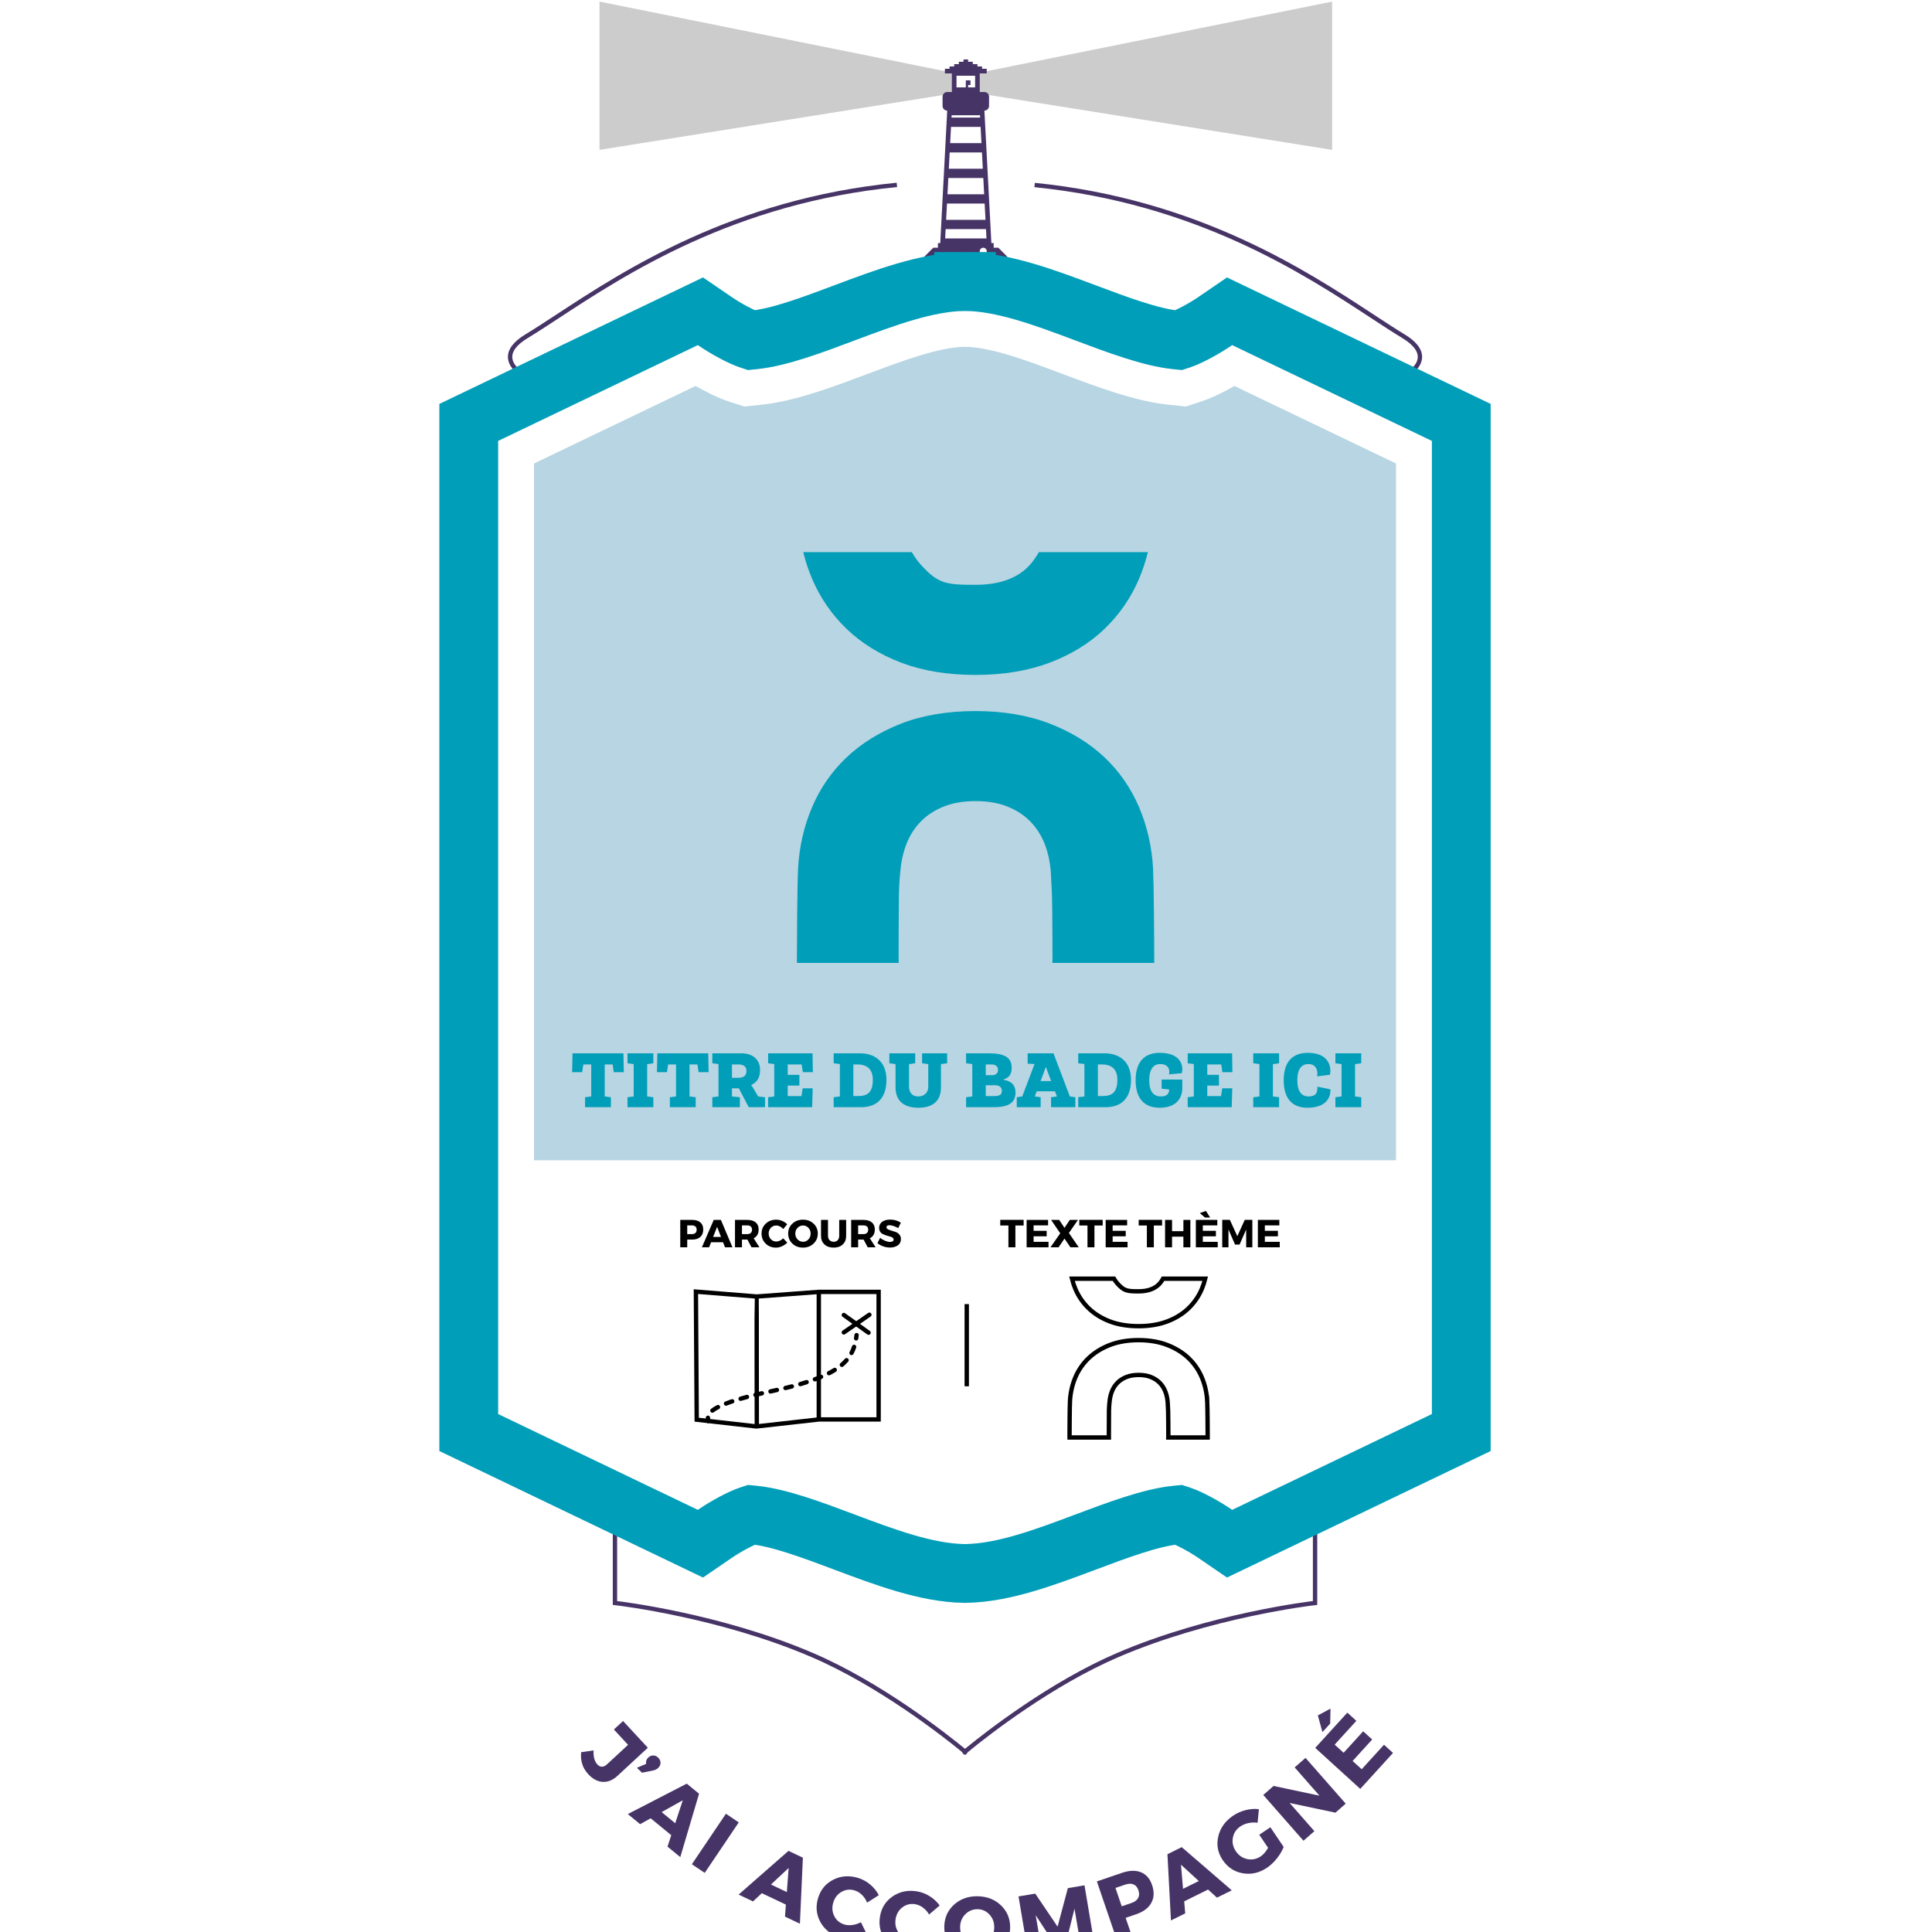 <?xml version="1.0" encoding="UTF-8" standalone="no"?>
<svg xmlns:dc="http://purl.org/dc/elements/1.1/"
  xmlns:cc="http://creativecommons.org/ns#"
  xmlns:rdf="http://www.w3.org/1999/02/22-rdf-syntax-ns#"
  xmlns:svg="http://www.w3.org/2000/svg"
  xmlns="http://www.w3.org/2000/svg"
  xmlns:xlink="http://www.w3.org/1999/xlink" version="1.1" x="0px" y="0px" width="100%" height="100%" viewBox="0 0 888.189 888.189" enable-background="new 0 0 850.394 841.89" xml:space="preserve" id="svg2303">
  <defs id="defs2307">

    <clipPath id="SVGID_2_-4">
      <use height="100%" width="100%" y="0" x="0" xlink:href="#SVGID_1_-0" overflow="visible" id="use122" />
    </clipPath>
    <clipPath id="SVGID_4_">
      <use height="100%" width="100%" y="0" x="0" xlink:href="#SVGID_3_" overflow="visible" id="use132" />
    </clipPath>
    <path id="SVGID_1_-0" d="m 404.664,50.394 c 1.172,3.438 3.039,6.252 4.836,8.439 l -19.805,17.313 c -3.164,-1.836 -6.135,-4.258 -8.674,-7.969 l -13.156,3.746 c 0,0 -1.5,20.816 0.125,20.816 1.625,0 20.75,-1.5 22,-1.5 1.25,0 37.625,-22.125 37.625,-22.125 l 13.875,-38 c 0,0 -0.625,-12.084 -1,-12.291 -0.375,-0.209 -36.375,17.006 -36.375,17.006 z" />
    <path id="SVGID_3_" d="m 453.475,81.825 c 1.949,-1.783 5.014,-5.445 6.551,-8.467 l 18.717,21.805 0.957,1.021 c -2.836,3.092 -6.361,5.285 -9.527,6.563 l 4.693,17.242 13.125,9.75 0.375,-10.625 c 0,0 -5.125,-47.875 -5.375,-48.25 -0.25,-0.375 -24.334,-23.75 -24.334,-23.75 0,0 -13.166,1.125 -13.166,1.5 0,0.375 -9.506,10 -9.506,10 l 5.662,19.625 z" />
    <clipPath id="SVGID_2_-4-8">
      <use id="use122-9" overflow="visible" xlink:href="#SVGID_1_-0" x="0" y="0" width="100%" height="100%" />
    </clipPath>
    <clipPath id="SVGID_4_-4">
      <use id="use132-1" overflow="visible" xlink:href="#SVGID_3_" x="0" y="0" width="100%" height="100%" />
    </clipPath>
    <path d="m 404.664,50.394 c 1.172,3.438 3.039,6.252 4.836,8.439 l -19.805,17.313 c -3.164,-1.836 -6.135,-4.258 -8.674,-7.969 l -13.156,3.746 c 0,0 -1.5,20.816 0.125,20.816 1.625,0 20.75,-1.5 22,-1.5 1.25,0 37.625,-22.125 37.625,-22.125 l 13.875,-38 c 0,0 -0.625,-12.084 -1,-12.291 -0.375,-0.209 -36.375,17.006 -36.375,17.006 z" id="path300" />
    <path d="m 453.475,81.825 c 1.949,-1.783 5.014,-5.445 6.551,-8.467 l 18.717,21.805 0.957,1.021 c -2.836,3.092 -6.361,5.285 -9.527,6.563 l 4.693,17.242 13.125,9.75 0.375,-10.625 c 0,0 -5.125,-47.875 -5.375,-48.25 -0.25,-0.375 -24.334,-23.75 -24.334,-23.75 0,0 -13.166,1.125 -13.166,1.5 0,0.375 -9.506,10 -9.506,10 l 5.662,19.625 z" id="path307" />

  </defs>
  <!-- <g id="layer4">
    <g style="display:inline;fill:#ffffff;stroke:none" id="filet_3_posture" transform="translate(0.11,-8)">
      <path id="path148-2" d="m 442.964,137.394 c -0.019,0 -0.051,0 -0.076,0 v 0.033 c -17.186,0.316 -36.207,7.441 -54.628,14.359 -14.804,5.559 -30.104,11.326 -41.793,12.484 l -1.201,0.123 -1.079,-0.354 c -3.614,-1.203 -10.563,-4.916 -15.482,-8.283 L 321.892,151.1 215.39,202.198 v 464.374 l 106.501,51.104 6.813,-4.66 c 4.919,-3.367 11.868,-7.078 15.482,-8.271 l 1.079,-0.357 1.201,0.117 c 11.689,1.166 26.989,6.922 41.793,12.477 18.427,6.924 37.442,14.047 54.628,14.367 l 1,0.035 c 0.025,0 -0.942,0 -0.924,0 0.192,0 0.375,-0.021 0.56,-0.021 0.195,0 0.384,0.021 0.563,0.021 0.032,0 -0.942,0 -0.917,0 l 1,-0.035 c 17.192,-0.32 36.207,-7.445 54.622,-14.367 14.799,-5.555 30.119,-11.311 41.794,-12.477 l 1.202,-0.117 1.077,0.357 c 3.622,1.193 10.568,4.904 15.489,8.271 l 6.807,4.66 106.512,-51.104 V 202.198 L 565.16,151.1 l -6.807,4.656 c -4.921,3.367 -11.867,7.08 -15.489,8.283 l -1.077,0.354 -1.202,-0.123 c -11.675,-1.158 -26.995,-6.926 -41.794,-12.484 -18.415,-6.918 -37.43,-14.043 -54.622,-14.359 v -0.033 c -0.025,0 -0.051,0 -0.083,0 -0.18,0 -0.368,0.012 -0.563,0.012 -0.184,-0.001 -0.366,-0.012 -0.559,-0.012 z" stroke-miterlimit="10" stroke-width="27" stroke="#009eb9" fill="none" style="fill:#ffffff;stroke:none" />
    </g>
  </g> -->
  <g id="layer26" style="display:inline">
    <g transform="translate(11,30)" id="texte_posture">
      <g id="g30">
        <path fill="#473467" d="m 286.824,773.482 -13.913,12.881 c -2.172,2.012 -4.448,2.947 -6.83,2.809 -2.382,-0.138 -4.597,-1.314 -6.644,-3.525 -2.591,-2.799 -3.679,-6.17 -3.262,-10.117 l 5.721,-0.827 c -0.167,2.881 0.401,5.025 1.705,6.435 1.359,1.467 2.88,1.422 4.563,-0.136 l 9.568,-8.859 -6.521,-7.044 4.227,-3.914 z" id="path2" />
        <path fill="#473467" d="m 291.595,778.033 c 0.651,0.63 1.003,1.379 1.055,2.246 0.052,0.866 -0.274,1.664 -0.979,2.392 -0.631,0.651 -1.454,1.079 -2.469,1.284 l -5.047,1.016 -2.356,-2.281 4.242,-1.794 c -0.206,-1.053 0.081,-1.981 0.86,-2.786 0.686,-0.709 1.467,-1.066 2.345,-1.07 0.876,-0.007 1.66,0.325 2.349,0.993 z" id="path4" />
        <path fill="#473467" d="m 297.596,813.683 -9.465,-7.762 -4.85,2.697 -5.66,-4.643 27.095,-13.991 5.66,4.642 -8.629,29.133 -5.877,-4.818 z m 1.816,-5.495 3.476,-10.548 -9.724,5.425 z" id="path6" />
        <path fill="#473467" d="m 312.975,831.015 -5.904,-3.98 15.651,-23.217 5.904,3.98 z" id="path8" />
        <path fill="#473467" d="m 350.287,845.603 -11.054,-5.256 -4.059,3.783 -6.61,-3.143 22.933,-20.101 6.611,3.144 -1.367,30.354 -6.863,-3.264 z m 0.44,-5.77 0.836,-11.073 -8.133,7.604 z" id="path10" />
        <path fill="#473467" d="m 383.661,833.382 c 1.985,0.622 3.81,1.643 5.476,3.059 1.665,1.418 2.957,3.024 3.874,4.821 l -5.392,3.423 c -0.53,-1.34 -1.302,-2.512 -2.314,-3.514 -1.012,-1.002 -2.117,-1.691 -3.313,-2.066 -2.112,-0.663 -4.114,-0.474 -6.006,0.568 -1.893,1.041 -3.182,2.656 -3.868,4.844 -0.702,2.239 -0.577,4.333 0.378,6.281 0.953,1.948 2.486,3.254 4.598,3.916 1.12,0.352 2.371,0.437 3.756,0.256 1.384,-0.18 2.698,-0.605 3.943,-1.277 l 2.652,5.443 c -1.913,1.021 -3.996,1.666 -6.247,1.938 -2.252,0.272 -4.356,0.101 -6.315,-0.515 -4.021,-1.262 -6.955,-3.621 -8.805,-7.08 -1.849,-3.459 -2.159,-7.147 -0.93,-11.066 1.205,-3.841 3.574,-6.627 7.107,-8.355 3.533,-1.727 7.334,-1.953 11.406,-0.676 z" id="path12" />
        <path fill="#473467" d="m 410.619,839.513 c 2.052,0.34 4.002,1.094 5.85,2.264 1.847,1.17 3.351,2.58 4.511,4.231 l -4.859,4.144 c -0.713,-1.253 -1.641,-2.305 -2.783,-3.155 -1.144,-0.851 -2.334,-1.379 -3.57,-1.583 -2.185,-0.36 -4.14,0.107 -5.867,1.403 -1.727,1.296 -2.777,3.075 -3.151,5.338 -0.382,2.315 0.035,4.37 1.252,6.166 1.217,1.796 2.917,2.874 5.102,3.234 1.157,0.19 2.409,0.101 3.755,-0.272 1.345,-0.371 2.587,-0.978 3.726,-1.816 l 3.388,5.019 c -1.752,1.278 -3.724,2.21 -5.914,2.794 -2.191,0.584 -4.3,0.709 -6.326,0.375 -4.157,-0.688 -7.393,-2.613 -9.708,-5.779 -2.315,-3.166 -3.138,-6.775 -2.469,-10.826 0.655,-3.973 2.611,-7.063 5.867,-9.269 3.256,-2.206 6.986,-2.962 11.196,-2.268 z" id="path14" />
        <path fill="#473467" d="m 438.52,841.759 c 4.346,0.088 7.932,1.516 10.756,4.279 2.824,2.766 4.195,6.174 4.112,10.227 -0.083,4.078 -1.599,7.462 -4.547,10.148 -2.949,2.688 -6.582,3.988 -10.901,3.9 -4.319,-0.088 -7.891,-1.527 -10.715,-4.319 -2.823,-2.791 -4.193,-6.239 -4.11,-10.346 0.083,-4.079 1.592,-7.436 4.525,-10.07 2.935,-2.633 6.562,-3.907 10.88,-3.819 z m -0.041,5.961 c -2.187,-0.045 -4.069,0.711 -5.647,2.266 -1.578,1.555 -2.392,3.506 -2.439,5.852 -0.047,2.346 0.692,4.342 2.219,5.986 1.527,1.645 3.37,2.488 5.53,2.532 2.159,0.044 4.009,-0.725 5.548,-2.308 1.539,-1.582 2.333,-3.547 2.38,-5.893 0.048,-2.346 -0.665,-4.328 -2.14,-5.945 -1.474,-1.616 -3.291,-2.447 -5.451,-2.49 z" id="path16" />
        <path fill="#473467" d="m 492.223,864.377 -6.192,1.042 -3.06,-17.941 -4.071,16.302 -4.576,0.77 -9.182,-14.071 3.02,17.947 -6.272,1.056 -4.651,-27.651 7.691,-1.295 10.263,15.188 4.727,-17.71 7.652,-1.287 z" id="path18" />
        <path fill="#473467" d="m 493.261,834.929 11.548,-3.937 c 3.382,-1.153 6.279,-1.246 8.694,-0.28 2.414,0.966 4.125,2.926 5.132,5.879 1.058,3.104 0.946,5.833 -0.337,8.186 -1.282,2.354 -3.615,4.106 -6.997,5.26 l -4.808,1.639 2.543,7.459 -6.739,2.297 z m 8.547,3.004 2.878,8.442 4.468,-1.523 c 1.489,-0.507 2.513,-1.265 3.07,-2.272 0.559,-1.007 0.601,-2.205 0.128,-3.594 -0.465,-1.362 -1.222,-2.26 -2.271,-2.691 -1.049,-0.43 -2.317,-0.393 -3.807,0.115 z" id="path20" />
        <path fill="#473467" d="m 544.375,838.664 -10.967,5.437 0.463,5.528 -6.558,3.252 -1.611,-30.453 6.559,-3.25 23.007,19.847 -6.81,3.376 z m -4.262,-3.914 -8.186,-7.506 0.945,11.094 z" id="path22" />
        <path fill="#473467" d="m 567.918,813.486 5.106,-3.446 6.108,9.052 c -0.663,1.734 -1.695,3.484 -3.094,5.248 -1.398,1.765 -2.905,3.191 -4.519,4.28 -3.537,2.388 -7.252,3.246 -11.146,2.576 -3.894,-0.669 -6.982,-2.695 -9.265,-6.077 -2.268,-3.359 -2.946,-6.987 -2.036,-10.883 0.909,-3.896 3.199,-7.082 6.868,-9.558 1.725,-1.163 3.646,-2.01 5.767,-2.54 2.119,-0.529 4.134,-0.667 6.044,-0.412 l -0.608,6.25 c -1.362,-0.207 -2.749,-0.164 -4.16,0.129 -1.41,0.293 -2.658,0.805 -3.74,1.535 -1.901,1.283 -3.055,3.02 -3.46,5.207 -0.405,2.187 0.048,4.254 1.36,6.199 1.328,1.967 3.091,3.174 5.291,3.619 2.198,0.447 4.26,0.021 6.183,-1.277 1.238,-0.835 2.354,-2.135 3.351,-3.901 z" id="path24" />
        <path fill="#473467" d="m 607.653,799.184 -4.719,4.144 -21.054,-4.457 11.375,12.955 -5.02,4.407 -18.475,-21.041 4.72,-4.144 21.109,4.461 -11.4,-12.985 4.989,-4.381 z" id="path26" />
        <path fill="#473467" d="m 612.546,761.111 -9.965,10.941 4.11,3.744 8.996,-9.878 4.14,3.771 -8.995,9.878 4.17,3.798 10.262,-11.268 4.14,3.77 -15.055,16.532 -20.702,-18.853 14.759,-16.207 z m -11.872,-5.619 -0.159,6.889 -3.555,3.904 -2.114,-7.66 z" id="path28" />
      </g>
    </g>
  </g>
  <g id="layer25" style="display:inline">
    <g style="display:inline" id="filet_separation_theme" transform="translate(0.11,-8)">
      <line id="line33" y2="645.306" x2="444.331" y1="607.523" x1="444.331" stroke-miterlimit="10" stroke-width="2" stroke="#000000" fill="none" />
    </g>
  </g>
  <g id="layer24" style="display:inline">
    <g transform="translate(0.11,-8)" id="picto_theme" style="display:inline">
      <g id="g40">
        <path fill="none" stroke="#000000" stroke-width="2" stroke-miterlimit="10" d="m 500.417,609.492 c 2.644,2.539 5.906,4.559 9.697,6.002 3.789,1.447 8.237,2.18 13.221,2.18 4.916,0 9.348,-0.732 13.17,-2.18 3.824,-1.443 7.104,-3.463 9.746,-6.002 2.646,-2.541 4.717,-5.551 6.155,-8.945 0.629,-1.488 1.151,-3.064 1.555,-4.697 h -19.366 c -0.51,0.879 -1.024,1.609 -1.57,2.223 -2.11,2.381 -5.369,3.588 -9.689,3.588 -5.246,0 -6.664,-0.176 -9.737,-3.586 -0.556,-0.613 -1.065,-1.322 -1.593,-2.225 h -19.299 c 0.402,1.627 0.926,3.205 1.56,4.697 1.437,3.398 3.506,6.408 6.15,8.945 z" id="path36" />
        <path fill="none" stroke="#000000" stroke-width="2" stroke-miterlimit="10" d="m 554.881,652.128 c -0.202,-3.842 -1.036,-7.518 -2.477,-10.92 -1.438,-3.389 -3.506,-6.379 -6.152,-8.883 -2.641,-2.502 -5.922,-4.521 -9.75,-6.002 -3.826,-1.479 -8.256,-2.229 -13.168,-2.229 -4.978,0 -9.426,0.75 -13.219,2.227 -3.794,1.482 -7.059,3.502 -9.701,6.004 -2.642,2.502 -4.712,5.49 -6.149,8.883 -1.44,3.398 -2.275,7.072 -2.478,10.922 -0.141,3.045 -0.203,12.775 -0.203,15.961 0,0.238 0.002,0.463 0.006,0.691 l 0.002,0.07 h 18.077 l -0.002,-0.137 c -0.005,-0.273 -0.009,-0.549 -0.009,-0.834 0,-1.51 0.018,-9.703 0.054,-11.221 0.036,-1.572 0.12,-2.906 0.255,-4.074 0.139,-1.756 0.508,-3.416 1.1,-4.918 0.596,-1.506 1.449,-2.836 2.541,-3.951 1.09,-1.117 2.459,-2.01 4.064,-2.654 1.604,-0.641 3.51,-0.967 5.662,-0.967 2.152,0 4.058,0.326 5.662,0.967 1.603,0.643 2.972,1.537 4.068,2.654 1.088,1.119 1.94,2.447 2.535,3.951 0.59,1.5 0.961,3.16 1.102,4.934 0.068,1.199 0.138,2.545 0.207,4.049 0.066,1.525 0.099,9.721 0.099,11.23 0,0.25 -0.007,0.492 -0.015,0.734 -0.002,0.078 -0.004,0.156 -0.006,0.236 h 18.094 v -0.092 c 0.004,-0.219 0.008,-0.439 0.008,-0.67 0,-3.422 -0.07,-12.98 -0.207,-15.961 z" id="path38" />
      </g>
    </g>
  </g>
  <g id="layer23" style="display:inline">
    <g style="display:inline" id="texte_picto_theme" transform="translate(0.11,-8)">
      <g id="g63">
        <path id="path43" d="m 470.49,571.394 h -3.799 v 10.025 h -3.203 v -10.025 h -3.763 v -2.593 h 10.765 z" />
        <path id="path45" d="m 481.721,571.339 h -6.66 v 2.502 h 6.013 v 2.52 h -6.013 v 2.539 h 6.858 v 2.52 h -10.063 v -12.6 h 9.864 v 2.519 z" />
        <path id="path47" d="m 491.296,574.832 4.519,6.588 h -3.834 l -2.718,-4.014 -2.719,4.014 h -3.726 l 4.5,-6.443 -4.212,-6.156 h 3.727 l 2.43,3.672 2.43,-3.672 h 3.762 z" />
        <path id="path49" d="m 506.832,571.394 h -3.799 v 10.025 h -3.203 v -10.025 h -3.763 v -2.593 h 10.765 z" />
        <path id="path51" d="m 518.063,571.339 h -6.66 v 2.502 h 6.013 v 2.52 h -6.013 v 2.539 h 6.858 v 2.52 h -10.063 v -12.6 h 9.864 v 2.519 z" />
        <path id="path53" d="m 534.136,571.394 h -3.798 v 10.025 h -3.204 v -10.025 h -3.762 v -2.593 h 10.764 z" />
        <path id="path55" d="m 547.132,581.419 h -3.203 v -4.896 h -5.221 v 4.896 h -3.204 v -12.6 h 3.204 v 5.184 h 5.221 v -5.184 h 3.203 z" />
        <path id="path57" d="m 559.517,571.339 h -6.66 v 2.502 h 6.012 v 2.52 h -6.012 v 2.539 h 6.857 v 2.52 h -10.063 v -12.6 h 9.865 v 2.519 z m -3.312,-3.618 h -2.376 l -2.34,-2.034 2.808,-0.99 z" />
        <path id="path59" d="M 575.626,581.419 H 572.8 l -0.018,-8.189 -3.024,6.93 h -2.088 l -3.024,-6.93 v 8.189 h -2.861 v -12.618 h 3.51 l 3.42,7.507 3.42,-7.507 h 3.492 v 12.618 z" />
        <path id="path61" d="m 588.029,571.339 h -6.66 v 2.502 h 6.012 v 2.52 h -6.012 v 2.539 h 6.857 v 2.52 h -10.063 v -12.6 h 9.865 v 2.519 z" />
      </g>
    </g>
  </g>
  <g id="layer22" style="display:inline">
    <g style="display:inline" id="picto_categorie" transform="translate(0.11,-8)">
      <g id="g86">
        <polygon id="polygon66" points="403.813,601.916 403.813,660.541 376.438,660.541 347.649,663.769 320.188,660.666 319.813,601.791 347.813,604.041 376.313,601.916 " stroke-miterlimit="10" stroke-width="2" stroke="#000000" fill="none" />
        <path id="path68" d="m 347.813,604.041 c -0.125,0.25 0,59.729 0,59.729" stroke-miterlimit="10" stroke-width="2" stroke="#000000" fill="none" />
        <line id="line70" y2="660.541" x2="376.313" y1="601.916" x1="376.313" stroke-miterlimit="10" stroke-width="2" stroke="#000000" fill="none" />
        <line id="line72" y2="620.666" x2="399.188" y1="612.541" x1="387.813" stroke-miterlimit="10" stroke-linecap="round" stroke-width="2" stroke="#000000" fill="none" />
        <line id="line74" y2="612.416" x2="399.563" y1="620.541" x1="387.813" stroke-miterlimit="10" stroke-linecap="round" stroke-width="2" stroke="#000000" fill="none" />
        <g id="g84">
          <g id="g82">
            <path id="path76" d="m 325.438,661.291 c 0,-0.416 -0.116,-0.914 -0.097,-1.493" stroke-miterlimit="10" stroke-linecap="round" stroke-width="2" stroke="#000000" fill="none" />
            <path id="path78" d="m 327.393,656.475 c 2.993,-2.349 10.204,-5.333 27.295,-8.935 29.125,-6.138 36.234,-12.972 38.403,-22.283" stroke-dasharray="3.029, 4.039" stroke-miterlimit="10" stroke-linecap="round" stroke-width="2" stroke="#000000" fill="none" />
            <path id="path80" d="m 393.478,623.273 c 0.079,-0.487 0.148,-0.981 0.21,-1.482" stroke-miterlimit="10" stroke-linecap="round" stroke-width="2" stroke="#000000" fill="none" />
          </g>
        </g>
      </g>
    </g>
  </g>
  <g id="layer21" style="display:inline">
    <g style="display:inline" id="texte_picto_categorie" transform="translate(0.11,-8)">
      <g id="g105">
        <path id="path89" d="m 312.622,568.82 h 5.49 c 1.608,0 2.856,0.381 3.744,1.143 0.888,0.762 1.332,1.846 1.332,3.249 0,1.476 -0.444,2.622 -1.332,3.438 -0.888,0.816 -2.136,1.224 -3.744,1.224 h -2.286 v 3.546 h -3.204 z m 3.204,2.519 v 4.014 h 2.124 c 0.708,0 1.254,-0.174 1.638,-0.521 0.384,-0.348 0.576,-0.852 0.576,-1.512 0,-0.648 -0.192,-1.141 -0.576,-1.477 -0.384,-0.336 -0.93,-0.504 -1.638,-0.504 z" />
        <path id="path91" d="m 332.296,579.097 h -5.508 l -0.918,2.322 h -3.294 l 5.436,-12.6 h 3.294 l 5.31,12.6 h -3.42 z m -0.936,-2.43 -1.8,-4.662 -1.836,4.662 z" />
        <path id="path93" d="m 345.382,581.419 -1.872,-3.546 h -0.09 -2.43 v 3.546 h -3.204 v -12.6 h 5.634 c 1.668,0 2.958,0.381 3.87,1.143 0.912,0.762 1.368,1.846 1.368,3.249 0,1.944 -0.762,3.294 -2.286,4.05 l 2.646,4.158 z m -4.392,-6.066 h 2.43 c 0.696,0 1.236,-0.174 1.62,-0.521 0.384,-0.348 0.576,-0.852 0.576,-1.512 0,-0.648 -0.192,-1.141 -0.576,-1.477 -0.384,-0.336 -0.924,-0.504 -1.62,-0.504 h -2.43 z" />
        <path id="path95" d="m 356.723,568.711 c 0.936,0 1.857,0.192 2.763,0.576 0.906,0.384 1.677,0.899 2.313,1.548 l -1.854,2.195 c -0.408,-0.504 -0.897,-0.902 -1.467,-1.196 -0.57,-0.294 -1.137,-0.44 -1.701,-0.44 -0.996,0 -1.83,0.351 -2.502,1.053 -0.672,0.701 -1.008,1.568 -1.008,2.601 0,1.056 0.336,1.938 1.008,2.646 0.672,0.709 1.506,1.063 2.502,1.063 0.528,0 1.077,-0.132 1.647,-0.396 0.569,-0.264 1.077,-0.623 1.521,-1.08 l 1.872,1.98 c -0.684,0.696 -1.491,1.254 -2.421,1.674 -0.93,0.42 -1.857,0.631 -2.781,0.631 -1.896,0 -3.474,-0.619 -4.734,-1.854 -1.26,-1.235 -1.89,-2.778 -1.89,-4.626 0,-1.813 0.642,-3.327 1.926,-4.545 1.284,-1.218 2.886,-1.83 4.806,-1.83 z" />
        <path id="path97" d="m 369.034,568.711 c 1.956,0 3.582,0.609 4.878,1.827 1.296,1.218 1.944,2.738 1.944,4.563 0,1.836 -0.651,3.373 -1.953,4.608 -1.302,1.235 -2.925,1.854 -4.869,1.854 -1.944,0 -3.564,-0.615 -4.86,-1.846 -1.296,-1.229 -1.944,-2.769 -1.944,-4.617 0,-1.836 0.648,-3.359 1.944,-4.572 1.296,-1.21 2.916,-1.817 4.86,-1.817 z m 0.036,2.683 c -0.984,0 -1.824,0.356 -2.52,1.07 -0.696,0.715 -1.044,1.6 -1.044,2.655 0,1.055 0.351,1.946 1.053,2.673 0.702,0.727 1.539,1.089 2.511,1.089 0.972,0 1.797,-0.362 2.475,-1.089 0.678,-0.727 1.017,-1.617 1.017,-2.673 0,-1.056 -0.339,-1.94 -1.017,-2.655 -0.678,-0.714 -1.503,-1.07 -2.475,-1.07 z" />
        <path id="path99" d="m 388.888,568.82 v 7.308 c 0,1.668 -0.516,2.991 -1.548,3.969 -1.032,0.979 -2.43,1.468 -4.194,1.468 -1.776,0 -3.189,-0.489 -4.239,-1.468 -1.05,-0.978 -1.575,-2.301 -1.575,-3.969 v -7.308 h 3.204 v 7.308 c 0,0.84 0.243,1.509 0.729,2.007 0.486,0.498 1.119,0.747 1.899,0.747 0.768,0 1.383,-0.245 1.845,-0.737 0.461,-0.492 0.693,-1.164 0.693,-2.017 v -7.308 z" />
        <path id="path101" d="m 398.788,581.419 -1.872,-3.546 h -0.09 -2.43 v 3.546 h -3.204 v -12.6 h 5.634 c 1.668,0 2.958,0.381 3.87,1.143 0.912,0.762 1.368,1.846 1.368,3.249 0,1.944 -0.762,3.294 -2.286,4.05 l 2.646,4.158 z m -4.392,-6.066 h 2.43 c 0.696,0 1.236,-0.174 1.62,-0.521 0.384,-0.348 0.576,-0.852 0.576,-1.512 0,-0.648 -0.192,-1.141 -0.576,-1.477 -0.384,-0.336 -0.924,-0.504 -1.62,-0.504 h -2.43 z" />
        <path id="path103" d="m 409.065,568.675 c 1.884,0 3.54,0.469 4.968,1.404 l -1.206,2.502 c -0.66,-0.384 -1.368,-0.699 -2.124,-0.945 -0.756,-0.246 -1.393,-0.369 -1.908,-0.369 -0.924,0 -1.386,0.307 -1.386,0.918 0,0.396 0.228,0.715 0.684,0.955 0.456,0.239 1.011,0.446 1.665,0.62 0.654,0.175 1.308,0.384 1.962,0.63 0.654,0.246 1.209,0.646 1.665,1.197 0.456,0.553 0.684,1.248 0.684,2.088 0,1.213 -0.474,2.157 -1.422,2.835 -0.948,0.679 -2.154,1.017 -3.618,1.017 -1.044,0 -2.076,-0.18 -3.096,-0.539 -1.021,-0.36 -1.908,-0.852 -2.664,-1.477 l 1.242,-2.466 c 0.636,0.552 1.386,1.005 2.25,1.358 0.864,0.354 1.632,0.531 2.304,0.531 0.516,0 0.918,-0.092 1.206,-0.279 0.288,-0.186 0.432,-0.459 0.432,-0.818 0,-0.348 -0.166,-0.639 -0.495,-0.873 -0.33,-0.234 -0.741,-0.408 -1.233,-0.521 -0.492,-0.114 -1.026,-0.268 -1.602,-0.459 -0.576,-0.192 -1.11,-0.402 -1.602,-0.631 -0.492,-0.228 -0.903,-0.59 -1.233,-1.088 -0.331,-0.498 -0.495,-1.096 -0.495,-1.791 0,-1.152 0.459,-2.074 1.377,-2.764 0.918,-0.69 2.133,-1.035 3.645,-1.035 z" />
      </g>
    </g>
  </g>
  <g id="layer20" style="display:inline">
    <g style="display:inline" id="fond_categorie" transform="translate(0.11,-8)">
      <path id="path108" d="M 641.673,541.404 V 221.079 l -74.286,-35.637 c -4.98,2.846 -10.489,5.549 -15.154,7.098 l -7.147,2.348 -7.457,-0.764 c -15.543,-1.541 -32.663,-7.973 -49.22,-14.193 l -0.166,-0.061 c -15.997,-6.012 -32.54,-12.225 -44.627,-12.449 h -0.171 c -12.081,0.225 -28.632,6.439 -44.637,12.449 l -0.289,0.109 c -16.494,6.195 -33.55,12.6 -49.066,14.143 l -7.48,0.766 -7.249,-2.381 c -4.613,-1.533 -10.096,-4.229 -15.056,-7.064 l -74.277,35.637 v 320.325 h 396.282 z" fill="#b7d5e2" />
    </g>
  </g>
  <g id="layer19" style="display:inline">
    <g style="display:inline" id="picto_posture" transform="translate(0.11,-8)">
      <linearGradient y2="42.818" x2="438.297" y1="42.818" x1="275.5" gradientUnits="userSpaceOnUse" id="linearGradient402">
        <stop id="stop396" style="stop-color:#FFFFFF" offset="0" />
        <stop id="stop398" style="stop-color:#8D7D9F" offset="0.452" />
        <stop id="stop400" style="stop-color:#473467" offset="1" />
      </linearGradient>
      <polygon id="polygon118" points="438.297,50.897 438.297,41.522 275.5,8.735 275.5,76.901 " fill="currentColor" opacity="0.2" />
      <linearGradient gradientTransform="matrix(-1,0,0,1,1094.923,0)" y2="42.818" x2="645.422" y1="42.818" x1="482.625" gradientUnits="userSpaceOnUse" id="linearGradient411">
        <stop id="stop405" style="stop-color:#FFFFFF" offset="0" />
        <stop id="stop407" style="stop-color:#8D7D9F" offset="0.452" />
        <stop id="stop409" style="stop-color:#473467" offset="1" />
      </linearGradient>
      <polygon id="polygon127" points="449.5,50.897 449.5,41.522 612.297,8.735 612.297,76.901 " fill="currentColor" opacity="0.2" />
      <path id="path129" d="m 458.857,121.884 h -2.137 v -2.137 h -1.068 l -3.205,-60.902 c 1.18,0 2.137,-0.957 2.137,-2.137 v -4.273 c 0,-1.18 -0.957,-2.137 -2.137,-2.137 h -2.138 v -8.547 h 2.138 1.068 v -2.139 h -1.068 -1.069 v -1.068 h -2.137 v -1.068 h -2.137 v -1.068 h -2.137 V 35.34 h -2.137 v 1.068 h -2.137 v 1.068 h -2.138 v 1.068 h -2.137 v 1.068 h -1.068 -1.068 v 2.139 h 1.068 2.137 v 8.547 h -2.137 c -1.181,0 -2.137,0.957 -2.137,2.137 v 4.273 c 0,1.18 0.956,2.137 2.137,2.137 l -3.205,60.902 h -1.068 v 2.137 h -2.138 l -4.273,4.273 h 38.465 z M 439.625,42.819 h 8.548 v 5.342 h -3.205 v -1.068 h 1.069 v -2.137 h -2.138 v 2.137 1.068 h -4.274 z m -5.002,70.518 h 18.552 l 0.226,4.273 h -19.002 z m 2.474,-47.012 H 450.7 l 0.394,7.479 h -14.389 z m 0.226,-4.275 0.056,-1.068 h 13.04 l 0.057,1.068 z m -0.844,16.027 h 14.84 l 0.394,7.479 h -15.628 z m 15.458,11.754 0.394,7.479 h -16.864 l 0.394,-7.479 z m 0.619,11.752 0.394,7.479 h -18.102 l 0.394,-7.479 z m 0.959,24.041 h -3.206 v -2.137 c 0,-0.885 0.718,-1.604 1.604,-1.604 0.884,0 1.602,0.719 1.602,1.604 z" fill="#473467" />
    </g>
  </g>
  <g id="layer18" style="display:inline">
    <g style="display:inline" id="filet_1_categorie" transform="translate(0.11,-8)">
      <g id="g138">
        <g id="g136">
          <path id="path132" d="m 475.531,93.052 c 74.676,7.512 124.289,40.043 155.436,60.467 5.349,3.506 9.969,6.535 14.092,9.023 5.224,3.154 7.781,6.479 7.599,9.881 -0.28,5.229 -6.96,8.398 -7.243,8.531" stroke-miterlimit="10" stroke-width="2" stroke="#473467" fill="none" />
          <path id="path134" d="m 241.647,180.954 c -0.284,-0.133 -6.962,-3.303 -7.241,-8.529 -0.183,-3.404 2.375,-6.729 7.601,-9.883 4.112,-2.482 8.719,-5.5 14.053,-8.996 31.262,-20.486 81.107,-53.152 156.156,-60.553" stroke-miterlimit="10" stroke-width="2" stroke="#473467" fill="none" />
        </g>
      </g>
      <g id="g142">
        <path id="path140" d="m 604.46,711.048 v 33.893 l -0.888,0.102 c -0.467,0.053 -47.208,5.516 -89.857,23.836 -30.47,13.092 -59.517,35.693 -68.811,43.26 l 0.024,0.033 -0.684,0.514 -0.547,0.678 -0.149,-0.115 -0.049,0.041 -0.044,-0.041 -0.158,0.111 -0.514,-0.709 c -8.543,-7 -38.237,-30.365 -69.438,-43.771 -42.649,-18.32 -89.389,-23.783 -89.855,-23.836 l -0.888,-0.102 v -35.893" stroke-miterlimit="10" stroke-width="2" stroke="#473467" fill="none" />
      </g>
    </g>
  </g>
  <g id="layer17" style="display:inline">
    <g style="display:inline" id="filet_2_categorie" transform="translate(0.11,-8)">
      <path id="path145" d="m 442.964,137.394 c -0.019,0 -0.051,0 -0.076,0 v 0.033 c -17.186,0.316 -36.207,7.441 -54.628,14.359 -14.804,5.559 -30.104,11.326 -41.793,12.484 l -1.201,0.123 -1.079,-0.354 c -3.614,-1.203 -10.563,-4.916 -15.482,-8.283 L 321.892,151.1 215.39,202.198 v 464.374 l 106.501,51.104 6.813,-4.66 c 4.919,-3.367 11.868,-7.078 15.482,-8.271 l 1.079,-0.357 1.201,0.117 c 11.689,1.166 26.989,6.922 41.793,12.477 18.427,6.924 37.442,14.047 54.628,14.367 l 1,0.035 c 0.025,0 -0.942,0 -0.924,0 0.192,0 0.375,-0.021 0.56,-0.021 0.195,0 0.384,0.021 0.563,0.021 0.032,0 -0.942,0 -0.917,0 l 1,-0.035 c 17.192,-0.32 36.207,-7.445 54.622,-14.367 14.799,-5.555 30.119,-11.311 41.794,-12.477 l 1.202,-0.117 1.077,0.357 c 3.622,1.193 10.568,4.904 15.489,8.271 l 6.807,4.66 106.512,-51.104 V 202.198 L 565.16,151.1 l -6.807,4.656 c -4.921,3.367 -11.867,7.08 -15.489,8.283 l -1.077,0.354 -1.202,-0.123 c -11.675,-1.158 -26.995,-6.926 -41.794,-12.484 -18.415,-6.918 -37.43,-14.043 -54.622,-14.359 v -0.033 c -0.025,0 -0.051,0 -0.083,0 -0.18,0 -0.368,0.012 -0.563,0.012 -0.184,-0.001 -0.366,-0.012 -0.559,-0.012 z" stroke-miterlimit="10" stroke-width="27" stroke="#009eb9" fill="none" opacity="0.2" />
    </g>
  </g>

  <g id="layer16" style="display:inline">
    <g style="display:inline" id="filet_3_posture" transform="translate(0.11,-8)">
      <path id="path148" d="m 442.964,137.394 c -0.019,0 -0.051,0 -0.076,0 v 0.033 c -17.186,0.316 -36.207,7.441 -54.628,14.359 -14.804,5.559 -30.104,11.326 -41.793,12.484 l -1.201,0.123 -1.079,-0.354 c -3.614,-1.203 -10.563,-4.916 -15.482,-8.283 L 321.892,151.1 215.39,202.198 v 464.374 l 106.501,51.104 6.813,-4.66 c 4.919,-3.367 11.868,-7.078 15.482,-8.271 l 1.079,-0.357 1.201,0.117 c 11.689,1.166 26.989,6.922 41.793,12.477 18.427,6.924 37.442,14.047 54.628,14.367 l 1,0.035 c 0.025,0 -0.942,0 -0.924,0 0.192,0 0.375,-0.021 0.56,-0.021 0.195,0 0.384,0.021 0.563,0.021 0.032,0 -0.942,0 -0.917,0 l 1,-0.035 c 17.192,-0.32 36.207,-7.445 54.622,-14.367 14.799,-5.555 30.119,-11.311 41.794,-12.477 l 1.202,-0.117 1.077,0.357 c 3.622,1.193 10.568,4.904 15.489,8.271 l 6.807,4.66 106.512,-51.104 V 202.198 L 565.16,151.1 l -6.807,4.656 c -4.921,3.367 -11.867,7.08 -15.489,8.283 l -1.077,0.354 -1.202,-0.123 c -11.675,-1.158 -26.995,-6.926 -41.794,-12.484 -18.415,-6.918 -37.43,-14.043 -54.622,-14.359 v -0.033 c -0.025,0 -0.051,0 -0.083,0 -0.18,0 -0.368,0.012 -0.563,0.012 -0.184,-0.001 -0.366,-0.012 -0.559,-0.012 z" stroke-miterlimit="10" stroke-width="27" stroke="#009eb9" fill="none" />
    </g>
  </g>
  <g id="layer15" style="display:inline">
    <g style="display:inline" id="texte_titre_badge" transform="translate(0.11,-8)">
      <g id="g186">
        <path id="path156" d="m 277.891,512.068 2.844,0.361 V 517 h -11.879 v -4.57 l 2.844,-0.361 v -14.721 h -3.636 l -0.539,3.563 h -4.607 l 0.18,-8.674 h 23.396 l 0.181,8.674 h -4.607 l -0.54,-3.563 h -3.636 v 14.72 z" fill="#009eb9" />
        <path id="path158" d="m 288.368,517 v -4.57 l 2.844,-0.361 v -14.865 l -2.844,-0.396 v -4.57 h 11.879 v 4.57 l -2.844,0.396 v 14.865 l 2.844,0.361 V 517 Z" fill="#009eb9" />
        <path id="path160" d="m 316.878,512.068 2.844,0.361 V 517 h -11.879 v -4.57 l 2.844,-0.361 v -14.721 h -3.636 l -0.539,3.563 h -4.607 l 0.18,-8.674 h 23.396 l 0.181,8.674 h -4.607 l -0.54,-3.563 h -3.636 v 14.72 z" fill="#009eb9" />
        <path id="path162" d="m 344.094,517 -4.536,-8.674 h -3.167 v 3.742 l 3.635,0.361 V 517 h -12.67 v -4.57 l 2.844,-0.361 v -14.865 l -2.844,-0.396 v -4.57 h 13.462 c 5.04,0 8.495,2.844 8.495,7.631 0,4.066 -1.691,5.688 -4.067,6.982 v 0.18 c 0,0 0.396,0.289 0.684,0.793 l 2.484,4.246 3.167,0.361 V 517 Z m -4.824,-13.499 c 2.628,0 3.78,-1.043 3.78,-3.275 0,-1.943 -1.404,-2.879 -3.78,-2.879 h -2.879 v 6.154 z" fill="#009eb9" />
        <path id="path164" d="m 353.023,517 v -4.57 l 2.808,-0.361 v -14.902 l -2.808,-0.359 v -4.57 h 20.409 l 0.145,8.674 h -4.607 l -0.54,-3.563 h -6.407 v 4.787 h 5.363 v 4.932 h -5.363 v 4.822 h 6.335 l 0.54,-3.563 h 4.607 L 373.253,517 Z" fill="#009eb9" />
        <path id="path166" d="m 383.154,517 v -4.57 l 2.844,-0.361 v -14.902 l -2.844,-0.359 v -4.57 h 12.131 c 6.119,0 12.13,3.238 12.13,12.201 0,9.828 -5.939,12.563 -11.555,12.563 h -12.706 z m 11.231,-5.112 c 4.212,0 6.768,-1.619 6.768,-7.451 0,-4.967 -2.664,-7.09 -7.235,-7.09 h -1.728 v 14.541 z" fill="#009eb9" />
        <path id="path168" d="m 426.64,497.203 -2.844,-0.396 v -4.57 h 11.519 v 4.57 l -2.844,0.396 v 10.691 c 0,6.262 -3.743,9.357 -10.366,9.357 -6.623,0 -10.511,-3.096 -10.511,-9.357 v -10.691 l -2.844,-0.396 v -4.57 h 11.879 v 4.57 l -2.844,0.396 v 10.295 c 0,1.943 0.792,4.57 4.319,4.57 2.88,0 4.535,-2.051 4.535,-4.391 v -10.474 z" fill="#009eb9" />
        <path id="path170" d="m 444.029,517 v -4.57 l 2.844,-0.361 v -14.902 l -2.844,-0.359 v -4.57 h 10.295 c 7.092,0 10.654,1.727 10.654,6.658 0,4.211 -2.664,5.004 -3.635,5.291 v 0.289 c 1.764,0.215 5.398,1.188 5.398,5.758 0,4.248 -2.482,6.768 -10.043,6.768 h -12.669 z m 12.058,-14.721 c 1.656,0 2.629,-0.973 2.629,-2.449 0,-1.764 -1.404,-2.482 -2.988,-2.482 h -2.664 v 4.932 h 3.023 z m -3.023,4.642 v 4.967 h 3.924 c 2.52,0 3.492,-0.684 3.492,-2.447 0,-1.584 -1.225,-2.52 -2.988,-2.52 z" fill="#009eb9" />
        <path id="path172" d="m 491.726,512.068 2.52,0.361 V 517 h -11.158 v -4.57 l 2.699,-0.361 -0.9,-2.375 H 476.5 l -0.898,2.375 2.699,0.361 V 517 h -10.979 v -4.57 l 2.52,-0.361 5.65,-14.902 -3.168,-0.18 v -4.75 h 11.879 z m -10.15,-11.193 c -0.252,-0.648 -0.793,-2.195 -0.793,-2.195 h -0.18 c 0,0 -0.539,1.547 -0.791,2.195 l -1.549,4.104 h 4.859 z" fill="#009eb9" />
        <path id="path174" d="m 495.582,517 v -4.57 l 2.844,-0.361 v -14.902 l -2.844,-0.359 v -4.57 h 12.131 c 6.119,0 12.129,3.238 12.129,12.201 0,9.828 -5.939,12.563 -11.555,12.563 h -12.705 z m 11.23,-5.112 c 4.211,0 6.768,-1.619 6.768,-7.451 0,-4.967 -2.664,-7.09 -7.236,-7.09 h -1.727 v 14.541 z" fill="#009eb9" />
        <path id="path176" d="m 543.421,508.326 c 0,3.707 -2.051,8.926 -10.402,8.926 -6.803,0 -11.051,-3.924 -11.051,-12.67 0,-8.676 4.283,-12.563 11.051,-12.563 8.352,0 10.402,4.355 10.402,7.486 0,1.117 -0.252,1.873 -0.252,1.873 l -5.867,0.539 c 0,0 0.145,-0.539 0.145,-1.295 0,-1.477 -0.936,-3.457 -4.104,-3.457 -2.844,0 -5.111,1.801 -5.111,7.523 0,5.652 2.484,7.379 5.326,7.379 2.736,0 3.744,-1.188 3.852,-3.203 l -3.49,-0.359 v -4.211 h 9.502 v 4.032 z" fill="#009eb9" />
        <path id="path178" d="m 545.908,517 v -4.57 l 2.809,-0.361 v -14.902 l -2.809,-0.359 v -4.57 h 20.41 l 0.145,8.674 h -4.607 l -0.541,-3.563 h -6.406 v 4.787 h 5.363 v 4.932 h -5.363 v 4.822 h 6.334 l 0.541,-3.563 h 4.607 L 566.138,517 Z" fill="#009eb9" />
        <path id="path180" d="m 576.039,517 v -4.57 l 2.844,-0.361 v -14.865 l -2.844,-0.396 v -4.57 h 11.879 v 4.57 l -2.844,0.396 v 14.865 l 2.844,0.361 V 517 Z" fill="#009eb9" />
        <path id="path182" d="m 605.521,508.253 v -0.684 l 5.977,1.223 v 0.613 c 0,3.275 -2.088,7.846 -10.584,7.846 -6.695,0 -10.869,-3.924 -10.869,-12.67 0,-8.676 4.283,-12.563 11.051,-12.563 8.35,0 10.402,4.787 10.402,8.207 0,1.115 -0.252,1.871 -0.252,1.871 l -5.867,0.721 c 0,0 0.143,-0.611 0.143,-1.477 0,-1.764 -0.936,-4.176 -4.104,-4.176 -2.844,0 -5.111,1.801 -5.111,7.523 0,5.652 2.412,7.379 5.148,7.379 3.095,0.002 4.066,-1.438 4.066,-3.813 z" fill="#009eb9" />
        <path id="path184" d="m 613.804,517 v -4.57 l 2.844,-0.361 v -14.865 l -2.844,-0.396 v -4.57 h 11.879 v 4.57 l -2.844,0.396 v 14.865 l 2.844,0.361 V 517 Z" fill="#009eb9" />
      </g>
    </g>
  </g>
  <g id="layer14" style="display:inline">
    <g style="display:inline" id="picto_titre_badge" transform="translate(0.11,-8)">
      <path id="path151" d="m 389.097,297.118 c 6.838,6.566 15.277,11.791 25.083,15.525 9.803,3.74 21.309,5.637 34.201,5.637 12.718,0 24.181,-1.896 34.066,-5.637 9.893,-3.734 18.375,-8.957 25.212,-15.525 6.844,-6.574 12.201,-14.361 15.921,-23.143 1.627,-3.846 2.979,-7.928 4.022,-12.148 h -50.096 c -1.319,2.271 -2.651,4.158 -4.063,5.75 -5.457,6.156 -13.89,9.279 -25.063,9.279 -13.572,0 -17.24,-0.455 -25.189,-9.273 -1.439,-1.588 -2.755,-3.426 -4.119,-5.756 H 369.15 c 1.038,4.203 2.394,8.287 4.034,12.146 3.721,8.794 9.075,16.579 15.913,23.145 z" fill="#009eb9" />
      <path id="path153" d="m 529.986,407.411 c -0.522,-9.943 -2.679,-19.449 -6.406,-28.25 -3.718,-8.766 -9.071,-16.498 -15.915,-22.979 -6.833,-6.471 -15.321,-11.697 -25.223,-15.527 -9.897,-3.822 -21.356,-5.76 -34.062,-5.76 -12.876,0 -24.382,1.938 -34.193,5.758 -9.814,3.834 -18.259,9.061 -25.096,15.529 -6.838,6.471 -12.188,14.203 -15.906,22.979 -3.729,8.787 -5.887,18.293 -6.411,28.254 -0.362,7.873 -0.524,33.047 -0.524,41.288 0,0.611 0.007,1.195 0.017,1.785 l 0.003,0.184 h 46.763 l -0.005,-0.352 c -0.011,-0.713 -0.024,-1.424 -0.024,-2.156 0,-3.906 0.047,-25.1 0.141,-29.028 0.095,-4.07 0.312,-7.518 0.658,-10.537 0.357,-4.545 1.316,-8.836 2.848,-12.723 1.538,-3.898 3.748,-7.336 6.569,-10.221 2.821,-2.893 6.362,-5.203 10.516,-6.865 4.15,-1.662 9.077,-2.506 14.646,-2.506 5.568,0 10.496,0.844 14.647,2.506 4.145,1.66 7.686,3.971 10.522,6.863 2.814,2.893 5.021,6.328 6.561,10.221 1.526,3.881 2.484,8.174 2.848,12.76 0.178,3.105 0.355,6.586 0.535,10.479 0.171,3.941 0.256,25.145 0.256,29.051 0,0.643 -0.019,1.268 -0.036,1.893 -0.007,0.207 -0.011,0.41 -0.018,0.615 h 46.806 l 10e-4,-0.236 c 0.01,-0.568 0.018,-1.137 0.018,-1.732 -0.002,-8.859 -0.182,-33.59 -0.536,-41.293 z" fill="#009eb9" />
    </g>
  </g>
</svg>
